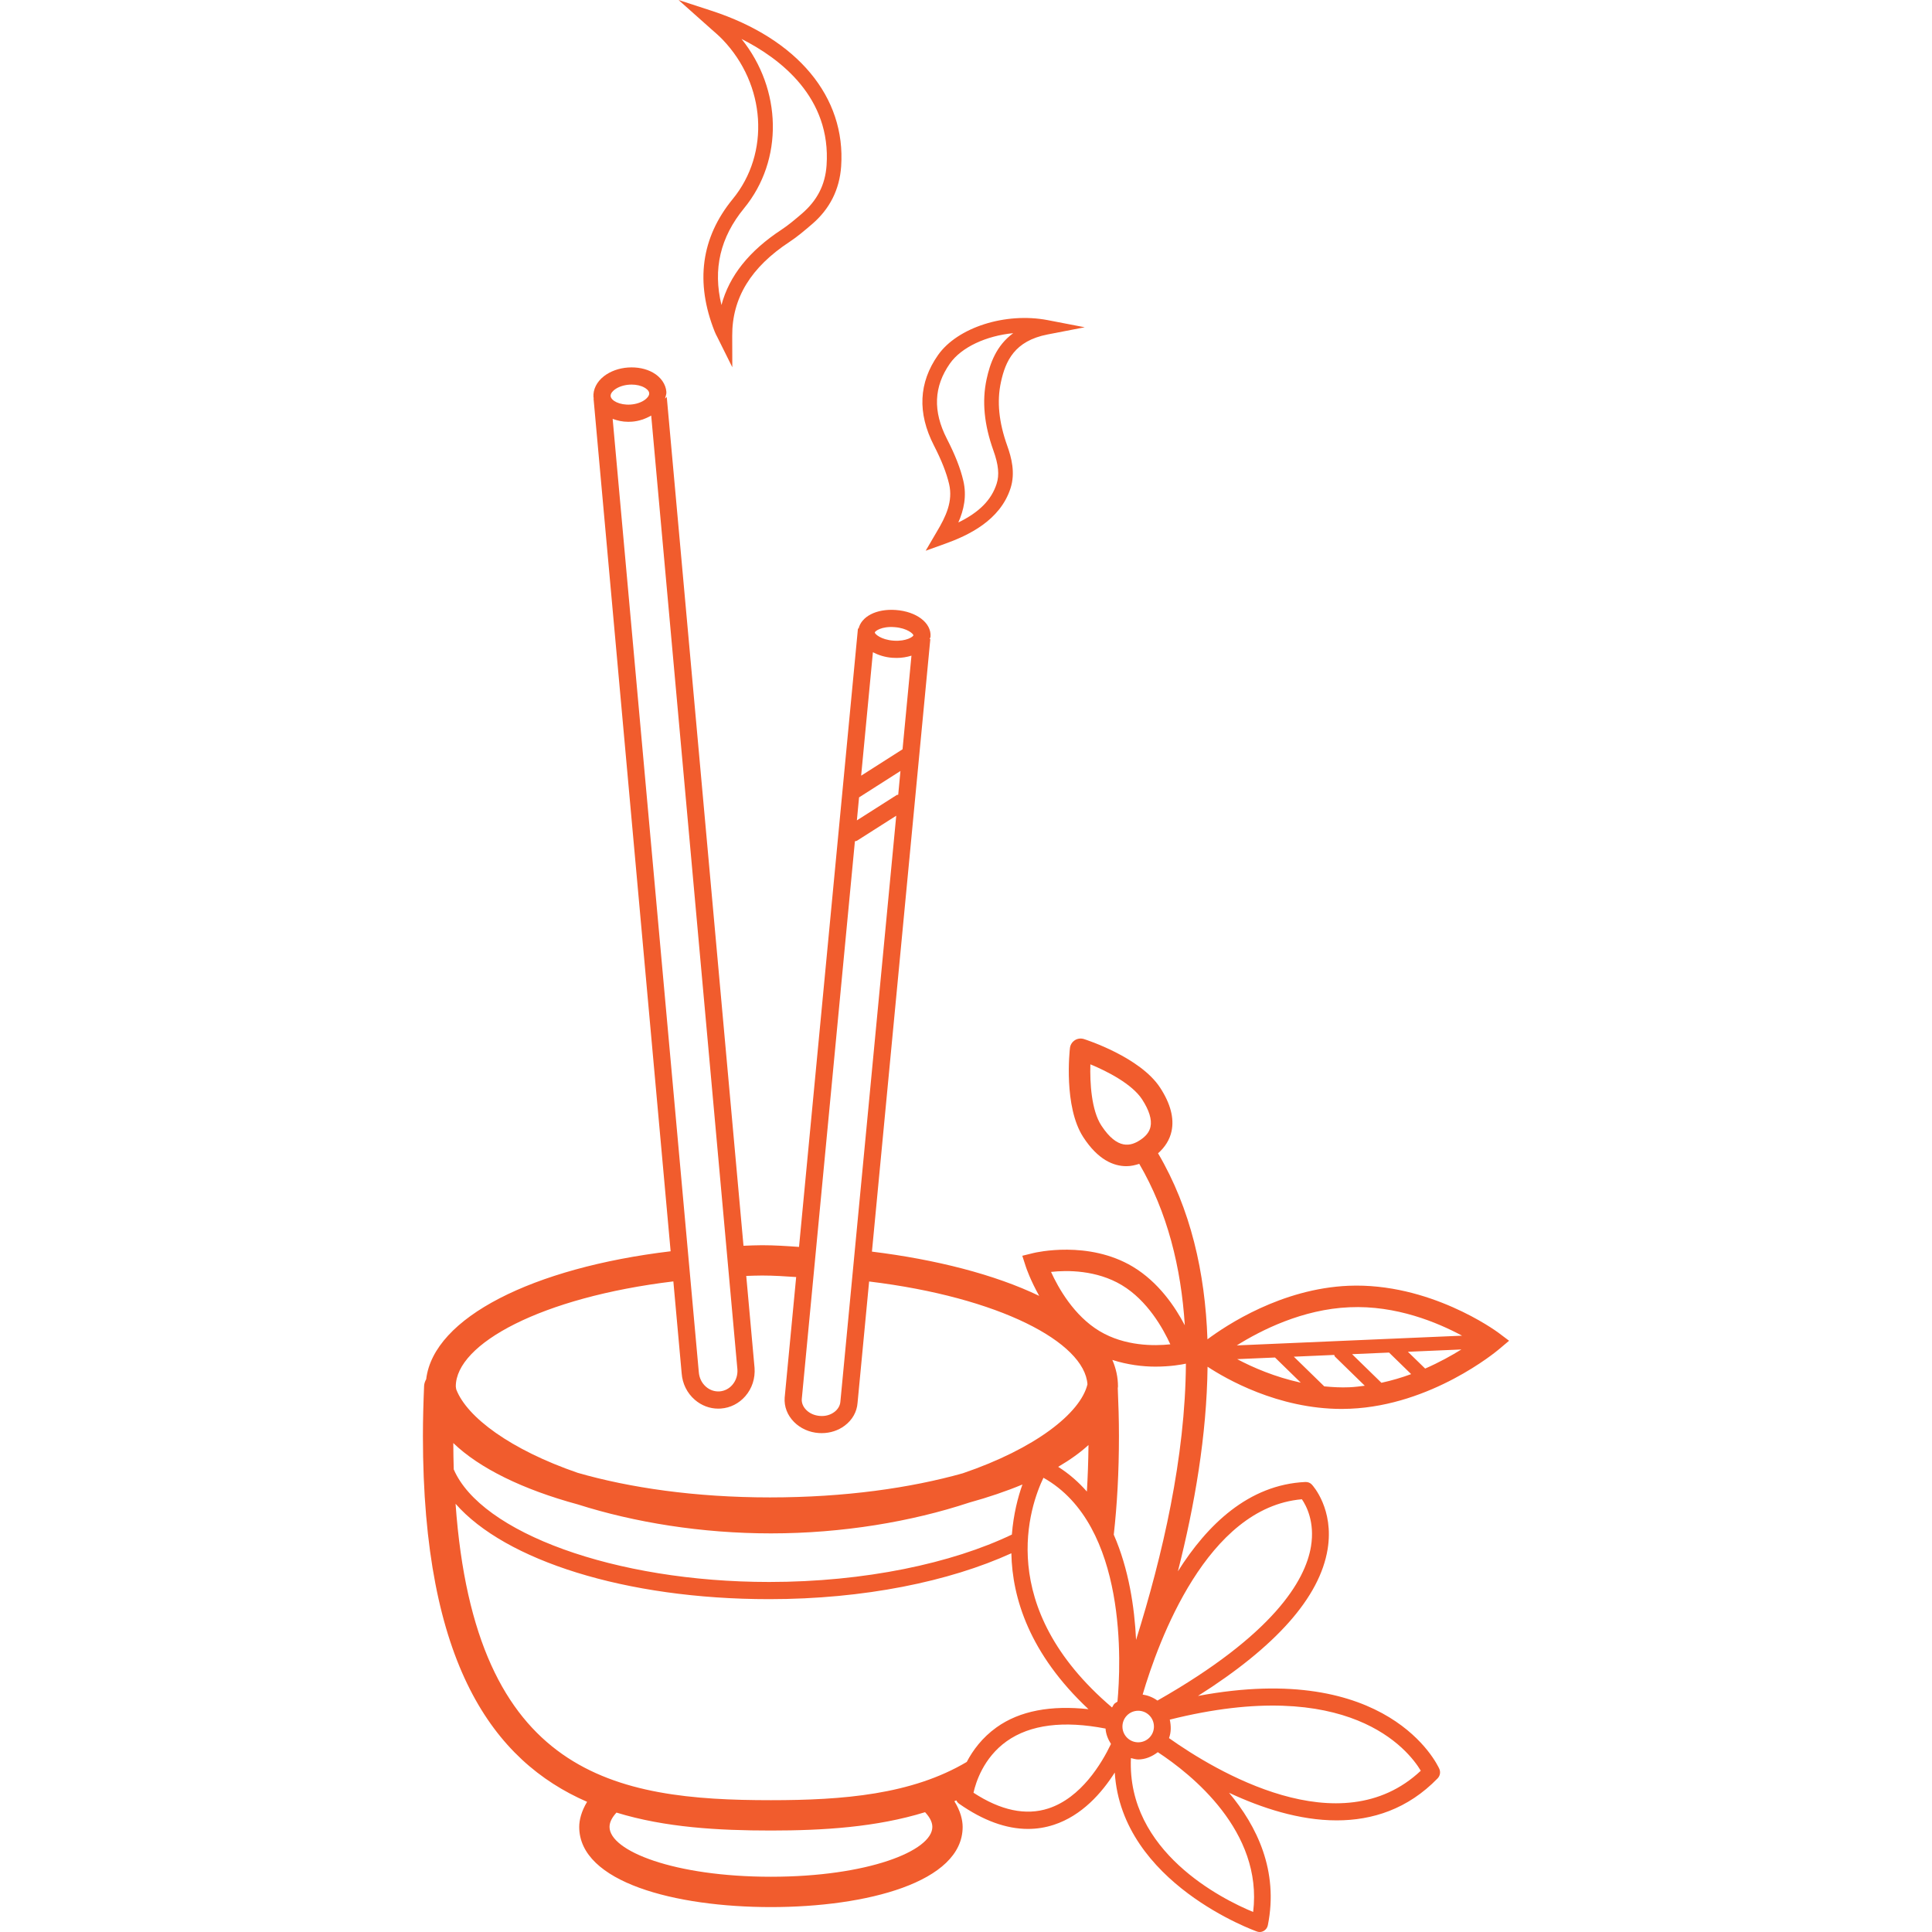 <?xml version="1.0" encoding="iso-8859-1"?>
<!-- Uploaded to: SVG Repo, www.svgrepo.com, Generator: SVG Repo Mixer Tools -->
<svg fill="#f15c2d" height="50px" width="50px" version="1.1" id="Layer_1" xmlns="http://www.w3.org/2000/svg" xmlns:xlink="http://www.w3.org/1999/xlink" 
	 viewBox="0 0 254.98 254.98" xml:space="preserve">
<g>
	<g>
		<g>
			<path d="M95.352,5.208c5.732,5.964,6.308,15.016,1.352,21.06c-4.172,5.088-4.976,10.976-2.384,17.492
				c0.096,0.248,0.22,0.488,0.348,0.728l1.98,3.98l-0.012-4.148c-0.024-4.988,2.456-9.044,7.576-12.408
				c1.036-0.684,1.956-1.472,2.952-2.324c2.34-2,3.636-4.568,3.848-7.628c0.636-9.164-5.756-16.84-17.104-20.54L89.552,0
				l4.304,3.832C94.404,4.308,94.904,4.74,95.352,5.208z M109.088,21.828c-0.18,2.56-1.22,4.62-3.28,6.388
				c-0.848,0.724-1.724,1.472-2.656,2.088c-4.276,2.808-6.904,6.088-7.936,9.952c-1.148-4.74-0.16-8.936,2.984-12.768
				c5.236-6.376,5.004-15.712-0.336-22.348C103.008,7.74,109.708,12.872,109.088,21.828z"/>
			<path d="M125.26,63.88c0.532,2.268-0.416,4.284-1.636,6.316l-1.456,2.488l2.496-0.896c3.076-1.1,7.32-3.064,8.704-7.352
				c0.66-2.044,0.112-4.072-0.436-5.608c-1.108-3.104-1.384-5.844-0.836-8.38c0.6-2.772,1.768-5.456,6.168-6.308l4.896-0.948
				l-4.896-0.944c-5.56-1.064-11.9,0.96-14.468,4.616c-2.552,3.632-2.736,7.64-0.548,11.912
				C124.276,60.784,124.912,62.404,125.26,63.88z M125.368,47.976c1.524-2.172,4.836-3.668,8.352-4.004
				c-2.232,1.632-3.06,3.988-3.512,6.076c-0.624,2.896-0.332,5.984,0.908,9.436c0.664,1.856,0.792,3.204,0.416,4.364
				c-0.684,2.124-2.276,3.752-5.056,5.108c0.72-1.632,1.14-3.472,0.66-5.508c-0.38-1.632-1.072-3.396-2.172-5.544
				C123.1,54.268,123.232,51.02,125.368,47.976z"/>
			<path d="M177.092,185.948c0.364-0.004,0.732-0.012,1.1-0.028c10.744-0.452,19.248-7.52,19.608-7.824l1.364-1.148l-1.424-1.072
				c-0.368-0.272-9.084-6.62-19.756-6.184c-8.864,0.376-16.128,5.204-18.628,7.068c-0.304-8.812-2.22-17.248-6.52-24.552
				c0.928-0.816,1.544-1.804,1.78-2.908c0.368-1.716-0.136-3.648-1.504-5.748c-2.62-4.024-9.764-6.328-10.068-6.424
				c-0.404-0.124-0.844-0.068-1.2,0.164s-0.588,0.608-0.636,1.028c-0.04,0.316-0.86,7.74,1.764,11.764
				c1.932,2.972,3.98,3.824,5.692,3.824c0.624,0,1.18-0.144,1.692-0.308c3.716,6.368,5.52,13.656,6.012,21.308
				c-1.276-2.44-3.468-5.7-6.872-7.74c-5.864-3.504-12.808-1.868-13.096-1.8l-1.48,0.364l0.468,1.448
				c0.044,0.14,0.608,1.792,1.764,3.848c-5.852-2.824-13.668-4.808-22.076-5.844l7.708-80.868c-0.032,0.024-0.072,0.036-0.104,0.056
				c0.032-0.128,0.12-0.236,0.128-0.368c0.124-1.792-1.848-3.3-4.584-3.5c-2.592-0.188-4.564,0.884-4.92,2.492
				c-0.02-0.036-0.052-0.056-0.072-0.092l-0.036,0.396c0,0.004-0.004,0.008-0.004,0.012l-0.004,0.004
				c0,0.008,0.004,0.012,0.004,0.02l-7.74,81.228c-1.62-0.116-3.244-0.224-4.868-0.224c-0.832,0-1.644,0.04-2.46,0.072
				L87.996,52.376c-0.064,0.092-0.156,0.144-0.228,0.228c0.072-0.292,0.2-0.576,0.18-0.876c-0.08-1.028-0.724-1.96-1.776-2.556
				c-0.92-0.52-2.08-0.752-3.292-0.668c-1.204,0.084-2.324,0.492-3.16,1.136c-0.96,0.74-1.468,1.756-1.396,2.784
				c0.004,0.056,0.044,0.096,0.048,0.152c-0.012-0.004-0.028-0.004-0.04-0.008L88.508,165.14
				c-18.172,2.176-31.288,8.752-32.26,16.884c-0.148,0.268-0.26,0.556-0.276,0.88c-0.092,2.192-0.156,4.4-0.156,6.64
				c0,30.044,9.28,42.868,21.668,48.256c-0.76,1.252-1.04,2.42-1.04,3.312c0,7.308,12.708,10.58,25.3,10.58
				c12.592,0,25.304-3.272,25.304-10.58c0-0.908-0.288-2.108-1.092-3.392c0.084-0.036,0.168-0.076,0.256-0.112
				c0.084,0.176,0.212,0.336,0.38,0.452c3.152,2.208,6.192,3.316,9.076,3.316c1.16,0,2.292-0.18,3.4-0.54
				c3.724-1.212,6.352-4.224,8.056-6.904c0.904,14.636,18.588,20.924,18.788,20.992c0.112,0.04,0.228,0.056,0.348,0.056
				c0.188,0,0.38-0.052,0.544-0.152c0.272-0.16,0.464-0.432,0.524-0.744c1.44-7.184-1.448-13.096-5.124-17.48
				c4.276,2,9.26,3.644,14.208,3.644c4.72,0,9.388-1.488,13.324-5.548c0.32-0.332,0.408-0.824,0.224-1.248
				c-0.284-0.64-6.756-14.332-31.856-9.628c10.28-6.508,16.068-13,17.112-19.36c0.864-5.284-1.948-8.396-2.072-8.524
				c-0.216-0.24-0.516-0.36-0.856-0.352c-7.52,0.344-12.984,5.684-16.832,11.792c2.212-8.7,3.808-17.968,3.916-27.004
				C161.748,181.94,168.636,185.948,177.092,185.948z M163.28,179.376l4.992-0.216l3.404,3.32
				C168.256,181.736,165.332,180.468,163.28,179.376z M178.076,183.088c-1.132,0.048-2.228-0.016-3.304-0.12l-4.016-3.916
				l5.332-0.232c0.04,0.076,0.032,0.168,0.1,0.228l3.932,3.836C179.444,182.972,178.768,183.06,178.076,183.088z M182.316,182.496
				l-3.872-3.776l4.88-0.212l2.916,2.844C185.004,181.808,183.692,182.196,182.316,182.496z M188.088,180.62l-2.276-2.216
				l7.056-0.304C191.588,178.892,189.972,179.796,188.088,180.62z M178.1,172.528c6.164-0.28,11.62,2.012,14.86,3.752l-9.296,0.4
				h-0.004l-20.436,0.884C166.448,175.544,171.916,172.788,178.1,172.528z M151.84,148.704c-0.144,0.684-0.604,1.268-1.404,1.78
				c-1.148,0.744-2.932,1.356-5.088-1.948c-1.308-2.008-1.516-5.636-1.444-8.068c2.26,0.932,5.516,2.608,6.832,4.632
				C151.66,146.52,152.044,147.768,151.84,148.704z M148.04,169.6c3.4,2.036,5.46,5.728,6.416,7.82
				c-2.132,0.228-5.992,0.256-9.328-1.736c-3.4-2.036-5.464-5.728-6.416-7.82C140.836,167.624,144.708,167.608,148.04,169.6z
				 M118.06,82.768c1.7,0.124,2.496,0.908,2.488,1.076c-0.012,0.168-0.908,0.828-2.616,0.708c-1.692-0.12-2.488-0.9-2.48-1.076
				C115.468,83.296,116.344,82.632,118.06,82.768z M115.204,86.084c0.728,0.368,1.564,0.656,2.56,0.728
				c0.2,0.012,0.396,0.02,0.588,0.02c0.712,0,1.352-0.12,1.94-0.3l-1.176,12.356l-5.464,3.484L115.204,86.084z M113.376,105.236
				l5.464-3.484l-0.296,3.14c-0.068,0.028-0.14-0.004-0.204,0.036l-5.252,3.344L113.376,105.236z M112.828,111.028
				c0.096-0.028,0.2-0.028,0.292-0.084l5.164-3.288l-7.372,77.328c-0.04,0.524-0.32,1.008-0.792,1.364
				c-0.52,0.388-1.172,0.584-1.908,0.524c-0.712-0.052-1.352-0.332-1.808-0.792c-0.416-0.42-0.624-0.936-0.588-1.436
				L112.828,111.028z M80.588,52.264c-0.028-0.368,0.352-0.704,0.516-0.828c0.48-0.372,1.184-0.616,1.936-0.668
				c0.108-0.008,0.216-0.012,0.32-0.012c0.636,0,1.244,0.14,1.692,0.396c0.184,0.1,0.604,0.376,0.628,0.744
				c0.028,0.364-0.352,0.7-0.516,0.828c-0.48,0.372-1.184,0.616-1.936,0.668C81.776,53.492,80.632,52.872,80.588,52.264z
				 M80.856,55.28c0.62,0.228,1.292,0.388,2.044,0.388c0.16,0,0.324-0.004,0.492-0.016c0.948-0.068,1.804-0.38,2.552-0.808
				L97.32,180.712c0.056,0.768-0.184,1.5-0.668,2.06c-0.436,0.508-1.036,0.812-1.684,0.86c-0.648,0.044-1.28-0.168-1.788-0.608
				c-0.564-0.488-0.9-1.176-0.956-1.964L80.856,55.28z M88.868,169.116l1.096,12.128c0.1,1.372,0.716,2.612,1.736,3.496
				c0.88,0.76,1.964,1.168,3.092,1.168c0.112,0,0.232-0.004,0.344-0.012c1.248-0.088,2.4-0.672,3.236-1.64
				c0.884-1.02,1.312-2.336,1.212-3.728l-1.096-12.136c0.696-0.02,1.384-0.052,2.1-0.052c1.552,0,3.02,0.104,4.488,0.2
				l-1.516,15.908c-0.088,1.188,0.352,2.332,1.24,3.224c0.844,0.848,2,1.368,3.252,1.456c0.132,0.008,0.264,0.012,0.396,0.012
				c1.116,0,2.18-0.344,3.036-0.988c1.008-0.752,1.604-1.824,1.692-2.988l1.528-16.036c17.184,2.08,28.444,8.028,28.816,13.572
				c-0.932,3.836-6.936,8.5-16.452,11.74c-6.872,1.932-15.54,3.184-25.444,3.184c-9.896,0-18.548-1.28-25.376-3.244
				c-8.864-3.052-14.62-7.332-16.032-11.008c-0.012-0.132-0.06-0.26-0.06-0.392C60.148,177.344,71.48,171.212,88.868,169.116z
				 M143.656,190.708c-0.02,2.152-0.096,4.188-0.212,6.144c-1.084-1.236-2.336-2.34-3.788-3.264
				C141.18,192.692,142.536,191.736,143.656,190.708z M59.824,190.448c3.46,3.332,9.188,6.136,16.444,8.104
				c7.472,2.376,16.328,3.82,25.476,3.82c9.448,0,18.556-1.548,26.172-4.064c2.516-0.696,4.872-1.492,7.024-2.388
				c-0.592,1.644-1.184,3.912-1.396,6.608c-7.912,3.792-19.404,6.256-32.032,6.256c-20.452,0-38.036-6.54-41.628-14.856
				C59.848,192.8,59.832,191.632,59.824,190.448z M101.744,247.688c-12.74,0-21.3-3.404-21.3-6.58c0-0.692,0.412-1.336,0.916-1.888
				c6.436,1.976,13.484,2.368,20.388,2.368c6.896,0,13.916-0.436,20.34-2.42c0.524,0.56,0.96,1.228,0.96,1.94
				C123.048,244.284,114.484,247.688,101.744,247.688z M101.744,237.584c-20.508,0-39.06-3.184-41.62-39.12
				c6.524,7.448,22.376,12.588,41.388,12.588c12.52,0,23.792-2.336,31.964-6.056c0.116,5.892,2.38,13.26,10.176,20.576
				c-4.936-0.532-9.06,0.196-12.148,2.412c-1.892,1.36-3.112,3.02-3.916,4.552C120.316,236.848,111.256,237.584,101.744,237.584z
				 M138.356,238.676c-2.968,0.964-6.292,0.268-9.876-2.076c0.304-1.368,1.32-4.612,4.368-6.788c3.112-2.216,7.524-2.752,13.06-1.68
				c0.044,0.724,0.316,1.404,0.716,2.032C145.396,232.732,142.684,237.268,138.356,238.676z M147.48,224.572
				c-0.128,0.108-0.288,0.164-0.408,0.288c-0.14,0.144-0.192,0.328-0.308,0.488c-15.624-13.296-10.8-26.692-9.052-30.316
				C148.872,201.292,147.92,219.84,147.48,224.572z M148.712,226.424c0.384-0.404,0.904-0.628,1.456-0.644c0.016,0,0.032,0,0.048,0
				c0.54,0,1.048,0.204,1.436,0.576c0.828,0.796,0.86,2.116,0.068,2.948c-0.784,0.824-2.104,0.864-2.94,0.064
				C147.948,228.576,147.92,227.256,148.712,226.424z M165.388,252.336c-4.068-1.676-16.684-7.948-16.132-20.308
				c0.32,0.072,0.636,0.18,0.96,0.18c0.928,0,1.816-0.372,2.588-0.96C157.252,234.168,166.684,241.684,165.388,252.336z
				 M187.512,233.696c-10.64,10-27.172-0.012-33.228-4.304c0.292-0.788,0.276-1.628,0.1-2.44
				C178.004,221.04,185.848,230.908,187.512,233.696z M171.82,197.868c0.576,0.836,1.732,2.996,1.2,6.224
				c-0.744,4.528-4.968,11.648-20.264,20.344c-0.596-0.428-1.26-0.688-1.952-0.792C152.892,216.568,159.296,198.944,171.82,197.868z
				 M149.936,216.428c-0.204-4.288-0.96-9.356-2.944-13.884c0.44-3.936,0.684-8.244,0.684-13.008c0-2.136-0.064-4.24-0.156-6.332
				c0-0.076,0.028-0.144,0.028-0.22c0-1.22-0.26-2.388-0.744-3.504c2.016,0.644,4.008,0.884,5.672,0.884
				c2.02,0,3.5-0.276,4.036-0.392C156.436,192.36,153.428,205.28,149.936,216.428z"/>
		</g>
	</g>
</g>
</svg>
